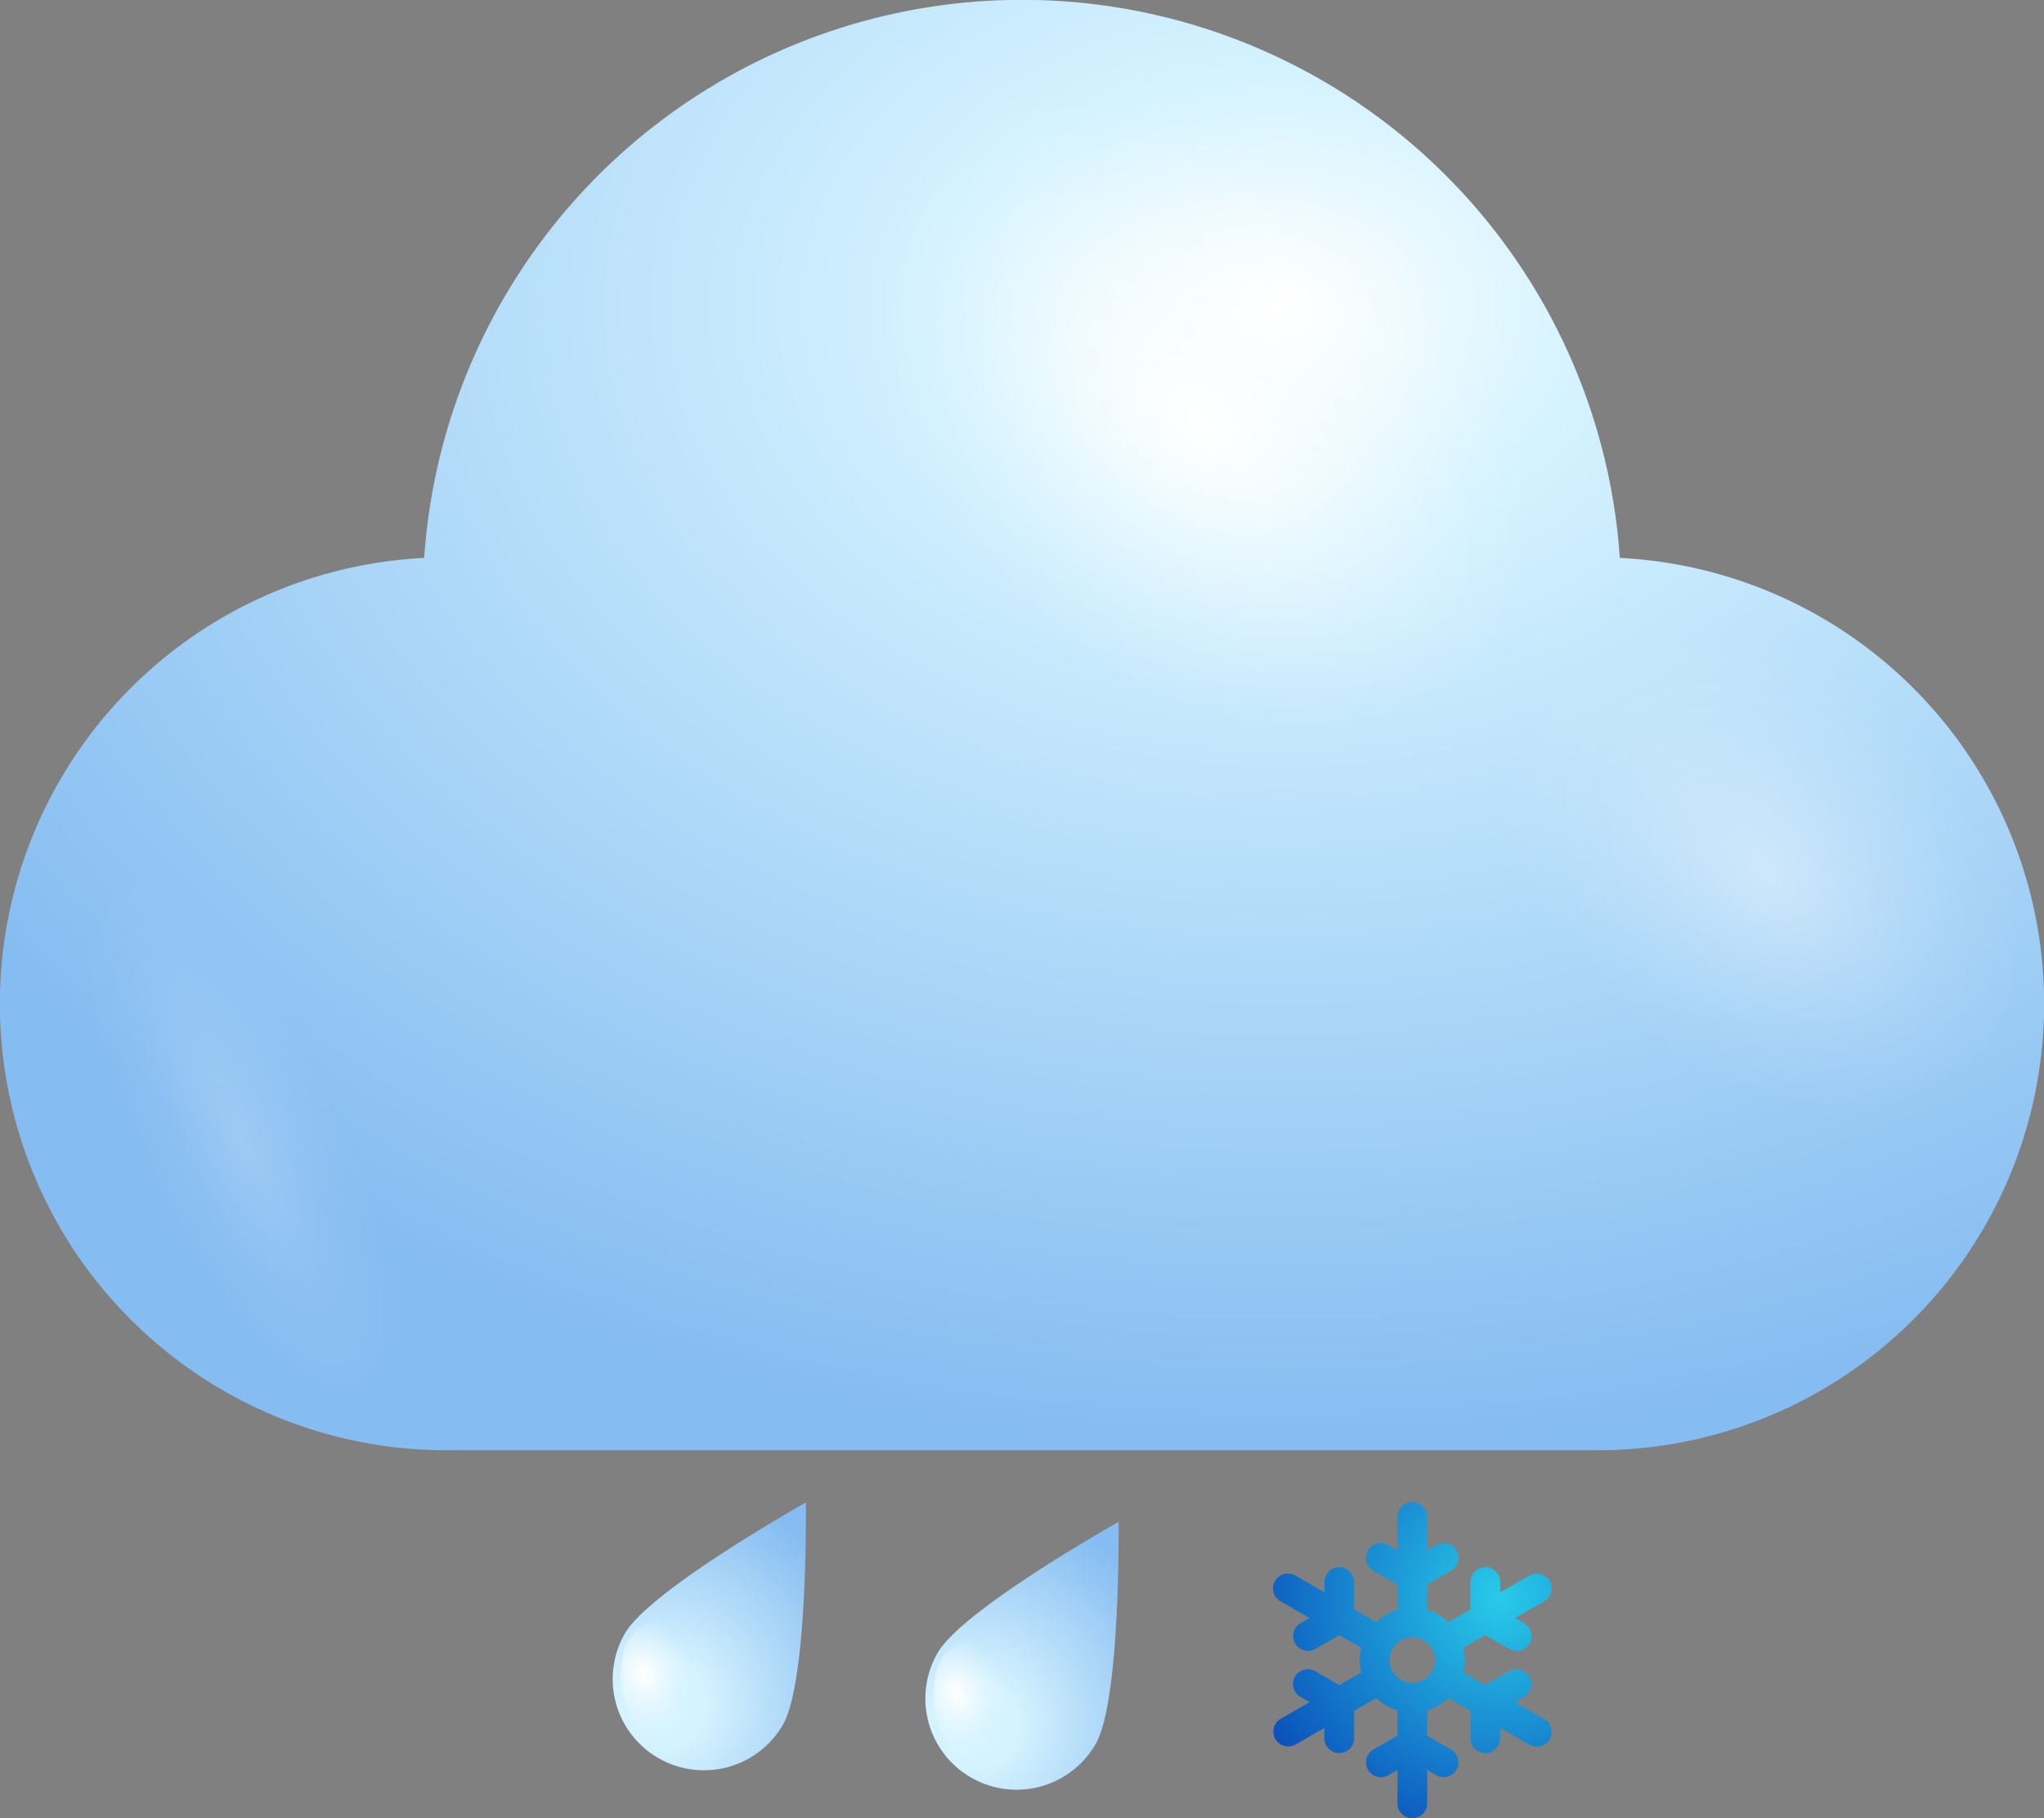 <svg xmlns="http://www.w3.org/2000/svg" xmlns:xlink="http://www.w3.org/1999/xlink" width="92.109" height="81.949" viewBox="0 0 92.109 81.949">
  <rect x="0" y="0" width="92.109" height="81.949" fill="#808080" stroke="none"/>
  <defs>
    <style>
      .cls-1 {
        isolation: isolate;
      }

      .cls-2 {
        fill: url(#radial-gradient);
      }

      .cls-3, .cls-4, .cls-5, .cls-7, .cls-9 {
        mix-blend-mode: overlay;
      }

      .cls-3 {
        fill: url(#radial-gradient-2);
      }

      .cls-4 {
        opacity: 0.4;
        fill: url(#radial-gradient-3);
      }

      .cls-5 {
        opacity: 0.2;
        fill: url(#Degradado_sin_nombre_34);
      }

      .cls-6 {
        fill: url(#radial-gradient-4);
      }

      .cls-7 {
        fill: url(#radial-gradient-5);
      }

      .cls-8 {
        fill: url(#radial-gradient-6);
      }

      .cls-9 {
        fill: url(#radial-gradient-7);
      }

      .cls-10 {
        fill: url(#radial-gradient-8);
      }
    </style>
    <radialGradient id="radial-gradient" cx="57.669" cy="13.777" r="70.256" gradientTransform="translate(115.339 23.841) rotate(180) scale(1 0.73)" gradientUnits="userSpaceOnUse">
      <stop offset="0" stop-color="#fff"/>
      <stop offset="0.198" stop-color="#d5f3ff"/>
      <stop offset="1" stop-color="#85bcf1"/>
    </radialGradient>
    <radialGradient id="radial-gradient-2" cx="1441.465" cy="-1686.002" r="8.476" gradientTransform="matrix(-0.839, 1.154, -1.619, -1.313, -1466.116, -3858.05)" gradientUnits="userSpaceOnUse">
      <stop offset="0" stop-color="#fff"/>
      <stop offset="0.103" stop-color="#fff" stop-opacity="0.848"/>
      <stop offset="0.29" stop-color="#fff" stop-opacity="0.594"/>
      <stop offset="0.469" stop-color="#fff" stop-opacity="0.382"/>
      <stop offset="0.635" stop-color="#fff" stop-opacity="0.217"/>
      <stop offset="0.783" stop-color="#fff" stop-opacity="0.098"/>
      <stop offset="0.91" stop-color="#fff" stop-opacity="0.026"/>
      <stop offset="1" stop-color="#fff" stop-opacity="0"/>
    </radialGradient>
    <radialGradient id="radial-gradient-3" cx="1441.21" cy="-1701.66" r="6.661" xlink:href="#radial-gradient-2"/>
    <radialGradient id="Degradado_sin_nombre_34" data-name="Degradado sin nombre 34" cx="10.934" cy="51.526" r="4.871" gradientTransform="matrix(0.901, -0.434, 1.263, 2.623, -63.982, -78.879)" xlink:href="#radial-gradient-2"/>
    <radialGradient id="radial-gradient-4" cx="-242.777" cy="134.019" r="9.891" gradientTransform="translate(307.034 82.126) rotate(30.001)" gradientUnits="userSpaceOnUse">
      <stop offset="0" stop-color="#d0f2ff"/>
      <stop offset="0.198" stop-color="#d5f3ff"/>
      <stop offset="1" stop-color="#85bcf1"/>
    </radialGradient>
    <radialGradient id="radial-gradient-5" cx="1635.261" cy="-1603.59" r="1.549" gradientTransform="matrix(-1.304, 0.579, -0.745, -1.946, 966.711, -3991.903)" xlink:href="#radial-gradient-2"/>
    <radialGradient id="radial-gradient-6" cx="-230.137" cy="127.732" r="9.891" xlink:href="#radial-gradient-4"/>
    <radialGradient id="radial-gradient-7" cx="1626.245" cy="-1606.724" r="1.549" gradientTransform="matrix(-1.304, 0.579, -0.745, -1.946, 966.711, -3991.903)" xlink:href="#radial-gradient-2"/>
    <radialGradient id="radial-gradient-8" cx="423.592" cy="136.99" r="62.655" gradientTransform="translate(-14.567 45.41) scale(0.194 0.194)" gradientUnits="userSpaceOnUse">
      <stop offset="0" stop-color="#28cbe9"/>
      <stop offset="1" stop-color="#0a4fbb"/>
    </radialGradient>
  </defs>
  <g class="cls-1">
    <g id="Слой_2" data-name="Слой 2">
      <g id="OBJECTS">
        <g>
          <path class="cls-2" d="M72.995,25.146a27.004,27.004,0,0,0-53.881,0A20.123,20.123,0,0,0,20.123,65.367H71.986a20.123,20.123,0,0,0,1.009-40.221Z"/>
          <path class="cls-3" d="M46.056,27.648C38.481,21.502,35.522,12.146,39.449,6.746c3.93-5.4,13.256-4.793,20.835,1.348,7.574,6.145,10.529,15.506,6.604,20.902C62.958,34.398,53.631,33.791,46.056,27.648Z"/>
          <path class="cls-4" d="M73.138,45.814c-5.954-4.83-8.279-12.185-5.193-16.428,3.089-4.246,10.418-3.768,16.375,1.059,5.953,4.83,8.275,12.188,5.191,16.428C86.419,51.119,79.089,50.642,73.138,45.814Z"/>
          <path class="cls-5" d="M14.388,46.488C9.995,39.635,4.892,36.338,2.98,39.117c-1.905,2.775.11,10.588,4.5,17.443,4.396,6.854,9.502,10.154,11.407,7.373C20.793,61.148,18.781,53.346,14.388,46.488Z"/>
        </g>
        <g>
          <path class="cls-6" d="M35.282,77.734a4.111,4.111,0,0,1-7.121-4.111c1.135-1.967,8.156-5.906,8.156-5.906S36.417,75.767,35.282,77.734Z"/>
          <path class="cls-7" d="M28.282,77.051c-.637-1.664-.251-3.416.865-3.912,1.115-.496,2.537.451,3.174,2.117s.25,3.418-.865,3.912C30.34,79.664,28.919,78.717,28.282,77.051Z"/>
        </g>
        <g>
          <path class="cls-8" d="M49.372,78.61a4.111,4.111,0,0,1-7.121-4.111c1.135-1.967,8.156-5.906,8.156-5.906S50.507,76.643,49.372,78.61Z"/>
          <path class="cls-9" d="M42.371,77.926c-.637-1.664-.251-3.416.866-3.912,1.115-.496,2.536.451,3.174,2.117.638,1.666.249,3.418-.865,3.912C44.429,80.539,43.008,79.592,42.371,77.926Z"/>
        </g>
        <path class="cls-10" d="M69.579,77.473l-1.306-.752.404-.233a.669.669,0,1,0-.67-1.159l-1.075.619-.992-.571a2.28,2.28,0,0,0,0-1.105l.992-.572,1.074.619a.669.669,0,1,0,.67-1.158l-.404-.233,1.306-.752a.669.669,0,1,0-.67-1.158l-1.306.752.001-.466a.67.67,0,0,0-.67-.669h0a.669.669,0,0,0-.67.669l-0,1.238-.993.572a2.363,2.363,0,0,0-.957-.553V71.417l1.074-.619a.669.669,0,1,0-.67-1.158l-.404.233V68.368a.67.67,0,0,0-1.34,0v1.505l-.404-.233a.669.669,0,1,0-.67,1.158l1.075.619v1.142a2.362,2.362,0,0,0-.957.554l-.993-.572v-1.238a.67.67,0,0,0-1.34,0v.466l-1.305-.752a.669.669,0,1,0-.67,1.158l1.305.752-.405.233a.669.669,0,0,0,.67,1.159l1.075-.619.992.572a2.273,2.273,0,0,0,0,1.105l-.992.571-1.074-.619a.669.669,0,1,0-.67,1.158l.404.233-1.306.753a.669.669,0,0,0,.67,1.158l1.305-.752v.466a.67.67,0,0,0,1.34,0l0-1.238.993-.572a2.363,2.363,0,0,0,.957.554V78.23l-1.074.619a.669.669,0,1,0,.67,1.158l.404-.233V81.28a.67.67,0,0,0,1.34,0V79.775l.404.233a.669.669,0,1,0,.671-1.158l-1.075-.619V77.088a2.356,2.356,0,0,0,.957-.553l.993.572v1.238a.67.67,0,0,0,1.34,0v-.466l1.306.753a.669.669,0,1,0,.67-1.158Zm-5.936-1.624a1.024,1.024,0,1,1,1.026-1.024A1.026,1.026,0,0,1,63.643,75.848Z"/>
      </g>
    </g>
  </g>
</svg>

